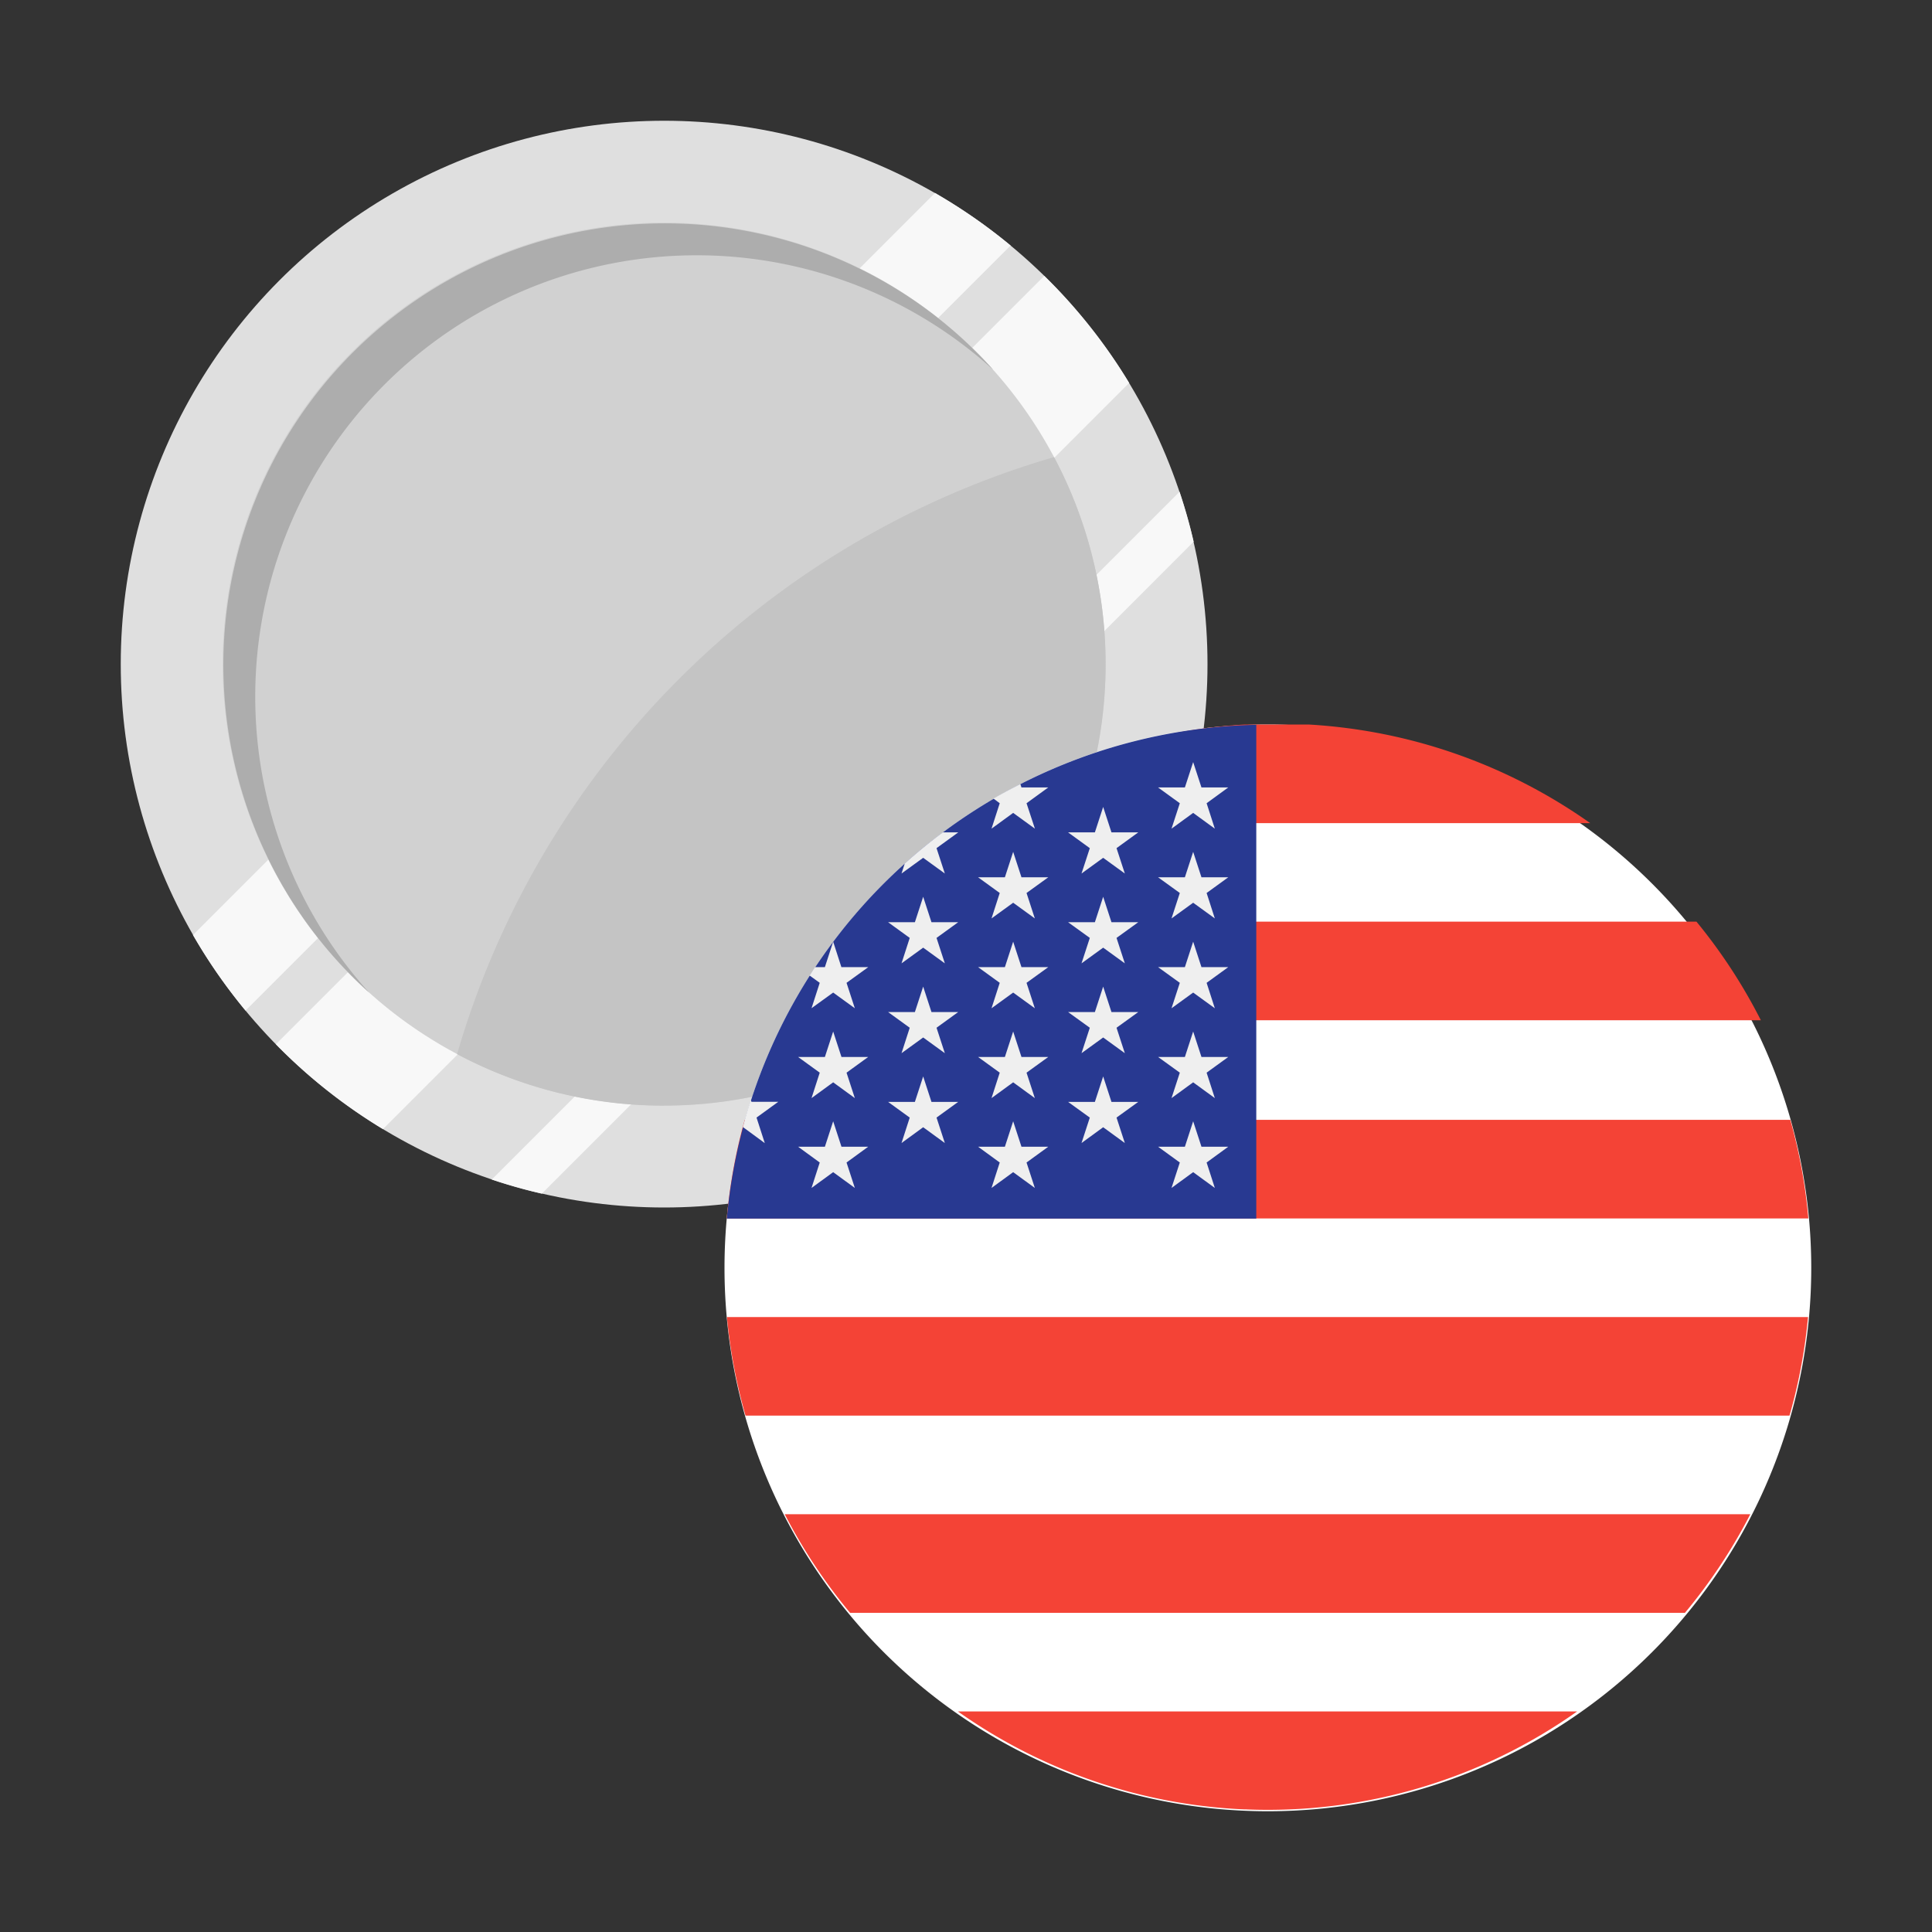 <svg xmlns="http://www.w3.org/2000/svg" width="24" height="24"><rect width="100%" height="100%" fill="#333333" stroke="none"/><g transform="translate(1.5 1.5)" fill="none" fill-rule="evenodd"><circle cx="6.75" cy="6.75" r="6.75" fill="#DFDFDF" fill-rule="nonzero"/><path fill="#F8F8F8" fill-rule="nonzero" d="M11.054 1.55a6.784 6.784 0 0 0-.939-.653L.897 10.115c.191.332.41.645.653.939l9.504-9.504zM3.258 12.527a6.734 6.734 0 0 1-1.331-1.055l9.545-9.545c.405.396.76.843 1.055 1.33l-9.27 9.27zm1.972.801a6.482 6.482 0 0 1-.621-.175l8.544-8.544c.068.203.127.41.175.62l-8.098 8.1z"/><g fill-rule="nonzero" transform="translate(.75 .75)"><circle cx="6" cy="6" r="5.484" fill="#D1D1D1"/><path fill="#C4C4C4" d="M6 11.484a5.484 5.484 0 0 0 4.844-8.056 10.893 10.893 0 0 0-7.416 7.417 5.46 5.46 0 0 0 2.572.64z"/></g><path fill="#ADADAD" fill-rule="nonzero" d="M10.833 3.089a5.483 5.483 0 0 0-7.745 7.744 5.484 5.484 0 1 1 7.746-7.744z"/><path fill="#FFF" fill-rule="nonzero" d="M7.5 14.25a6.75 6.75 0 1 1 13.5 0 6.75 6.75 0 0 1-13.5 0z"/><path fill="#F44336" d="M13.964 7.5c-1.3.075-2.5.518-3.5 1.225h7.79c-1-.707-2.2-1.15-3.5-1.225h-.791zm-4.82 2.45c-.31.375-.577.786-.8 1.224h12.03a6.705 6.705 0 0 0-.8-1.225H9.144zm-1.616 3.686c.037-.42.113-.83.223-1.225H20.74c.111.395.187.804.224 1.225H7.528zm.002 1.225c.04.42.118.83.231 1.224H20.73c.113-.394.191-.804.23-1.224H7.53zm1.53 3.674a6.711 6.711 0 0 1-.812-1.225h11.995a6.711 6.711 0 0 1-.812 1.225H9.06zm4.9 2.442h.02l.02.001a6.65 6.65 0 0 0 4.092-1.218h-7.693a6.66 6.66 0 0 0 3.561 1.217z"/><path fill="#283991" fill-rule="nonzero" d="M14.106 7.504a6.742 6.742 0 0 0-6.577 6.134h6.577V7.504z"/><path fill="#EFEFEF" fill-rule="nonzero" d="m8.85 11.314.103.316h.332l-.269.195.103.316-.269-.196-.269.196.102-.316-.269-.195h.333zm0 1.115.103.316h.332l-.269.196.103.316-.269-.196-.269.196.102-.316-.269-.196h.333zM9.968 9.64l.103.316h.332l-.269.195.103.316-.269-.195-.269.195.102-.316-.269-.195h.333zm0 1.116.103.316h.332l-.269.195.103.316-.269-.195-.269.195.102-.316-.269-.195h.333zm0 1.116.103.316h.332l-.269.195.103.316-.269-.196-.269.196.102-.316-.269-.195h.333zM8 12.699l-.102-.316.27-.196h-.333l-.008-.023a5.63 5.63 0 0 0-.1.343l.005-.004L8 12.7zm.58-1.674.27-.195.269.195-.103-.316.27-.195h-.334l-.102-.316-.103.316h-.123l-.067.104.126.091-.102.316zm1.388-1.869.269.195-.103-.315.27-.196h-.193a6.98 6.98 0 0 0-.472.387l-.04.124.269-.195zm.849-.362.269-.196.27.196-.104-.316.27-.196h-.333l-.014-.042a6.685 6.685 0 0 0-.334.18l.078.058-.102.316zm.269.288.103.316h.333l-.27.195.103.316-.269-.195-.269.195.102-.316-.269-.195h.333zm0 1.116.103.316h.333l-.27.195.103.316-.269-.195-.269.195.102-.316-.269-.195h.333zm0 1.116.103.316h.333l-.27.195.103.316-.269-.196-.269.196.102-.316-.269-.195h.333zm0 1.115.103.316h.333l-.27.196.103.316-.269-.196-.269.196.102-.316-.269-.196h.333zm1.118-3.905.103.316h.333l-.27.196.103.315-.269-.195-.269.195.103-.315-.27-.196h.333zm0 1.116.103.316h.333l-.27.195.103.316-.269-.195-.269.195.103-.316-.27-.195h.333zm0 1.116.103.316h.333l-.27.195.103.316-.269-.195-.269.195.103-.316-.27-.195h.333zm0 1.116.103.316h.333l-.27.195.103.316-.269-.196-.269.196.103-.316-.27-.195h.333zm1.118-3.905.103.315h.333l-.269.196.102.316-.269-.196-.269.196.103-.316-.27-.196h.333zm0 1.115.103.316h.333l-.269.195.102.316-.269-.195-.269.195.103-.316-.27-.195h.333zm0 1.116.103.316h.333l-.269.195.102.316-.269-.195-.269.195.103-.316-.27-.195h.333zm0 1.116.103.316h.333l-.269.195.102.316-.269-.196-.269.196.103-.316-.27-.195h.333zm0 1.115.103.316h.333l-.269.196.102.316-.269-.196-.269.196.103-.316-.27-.196h.333z"/></g></svg>